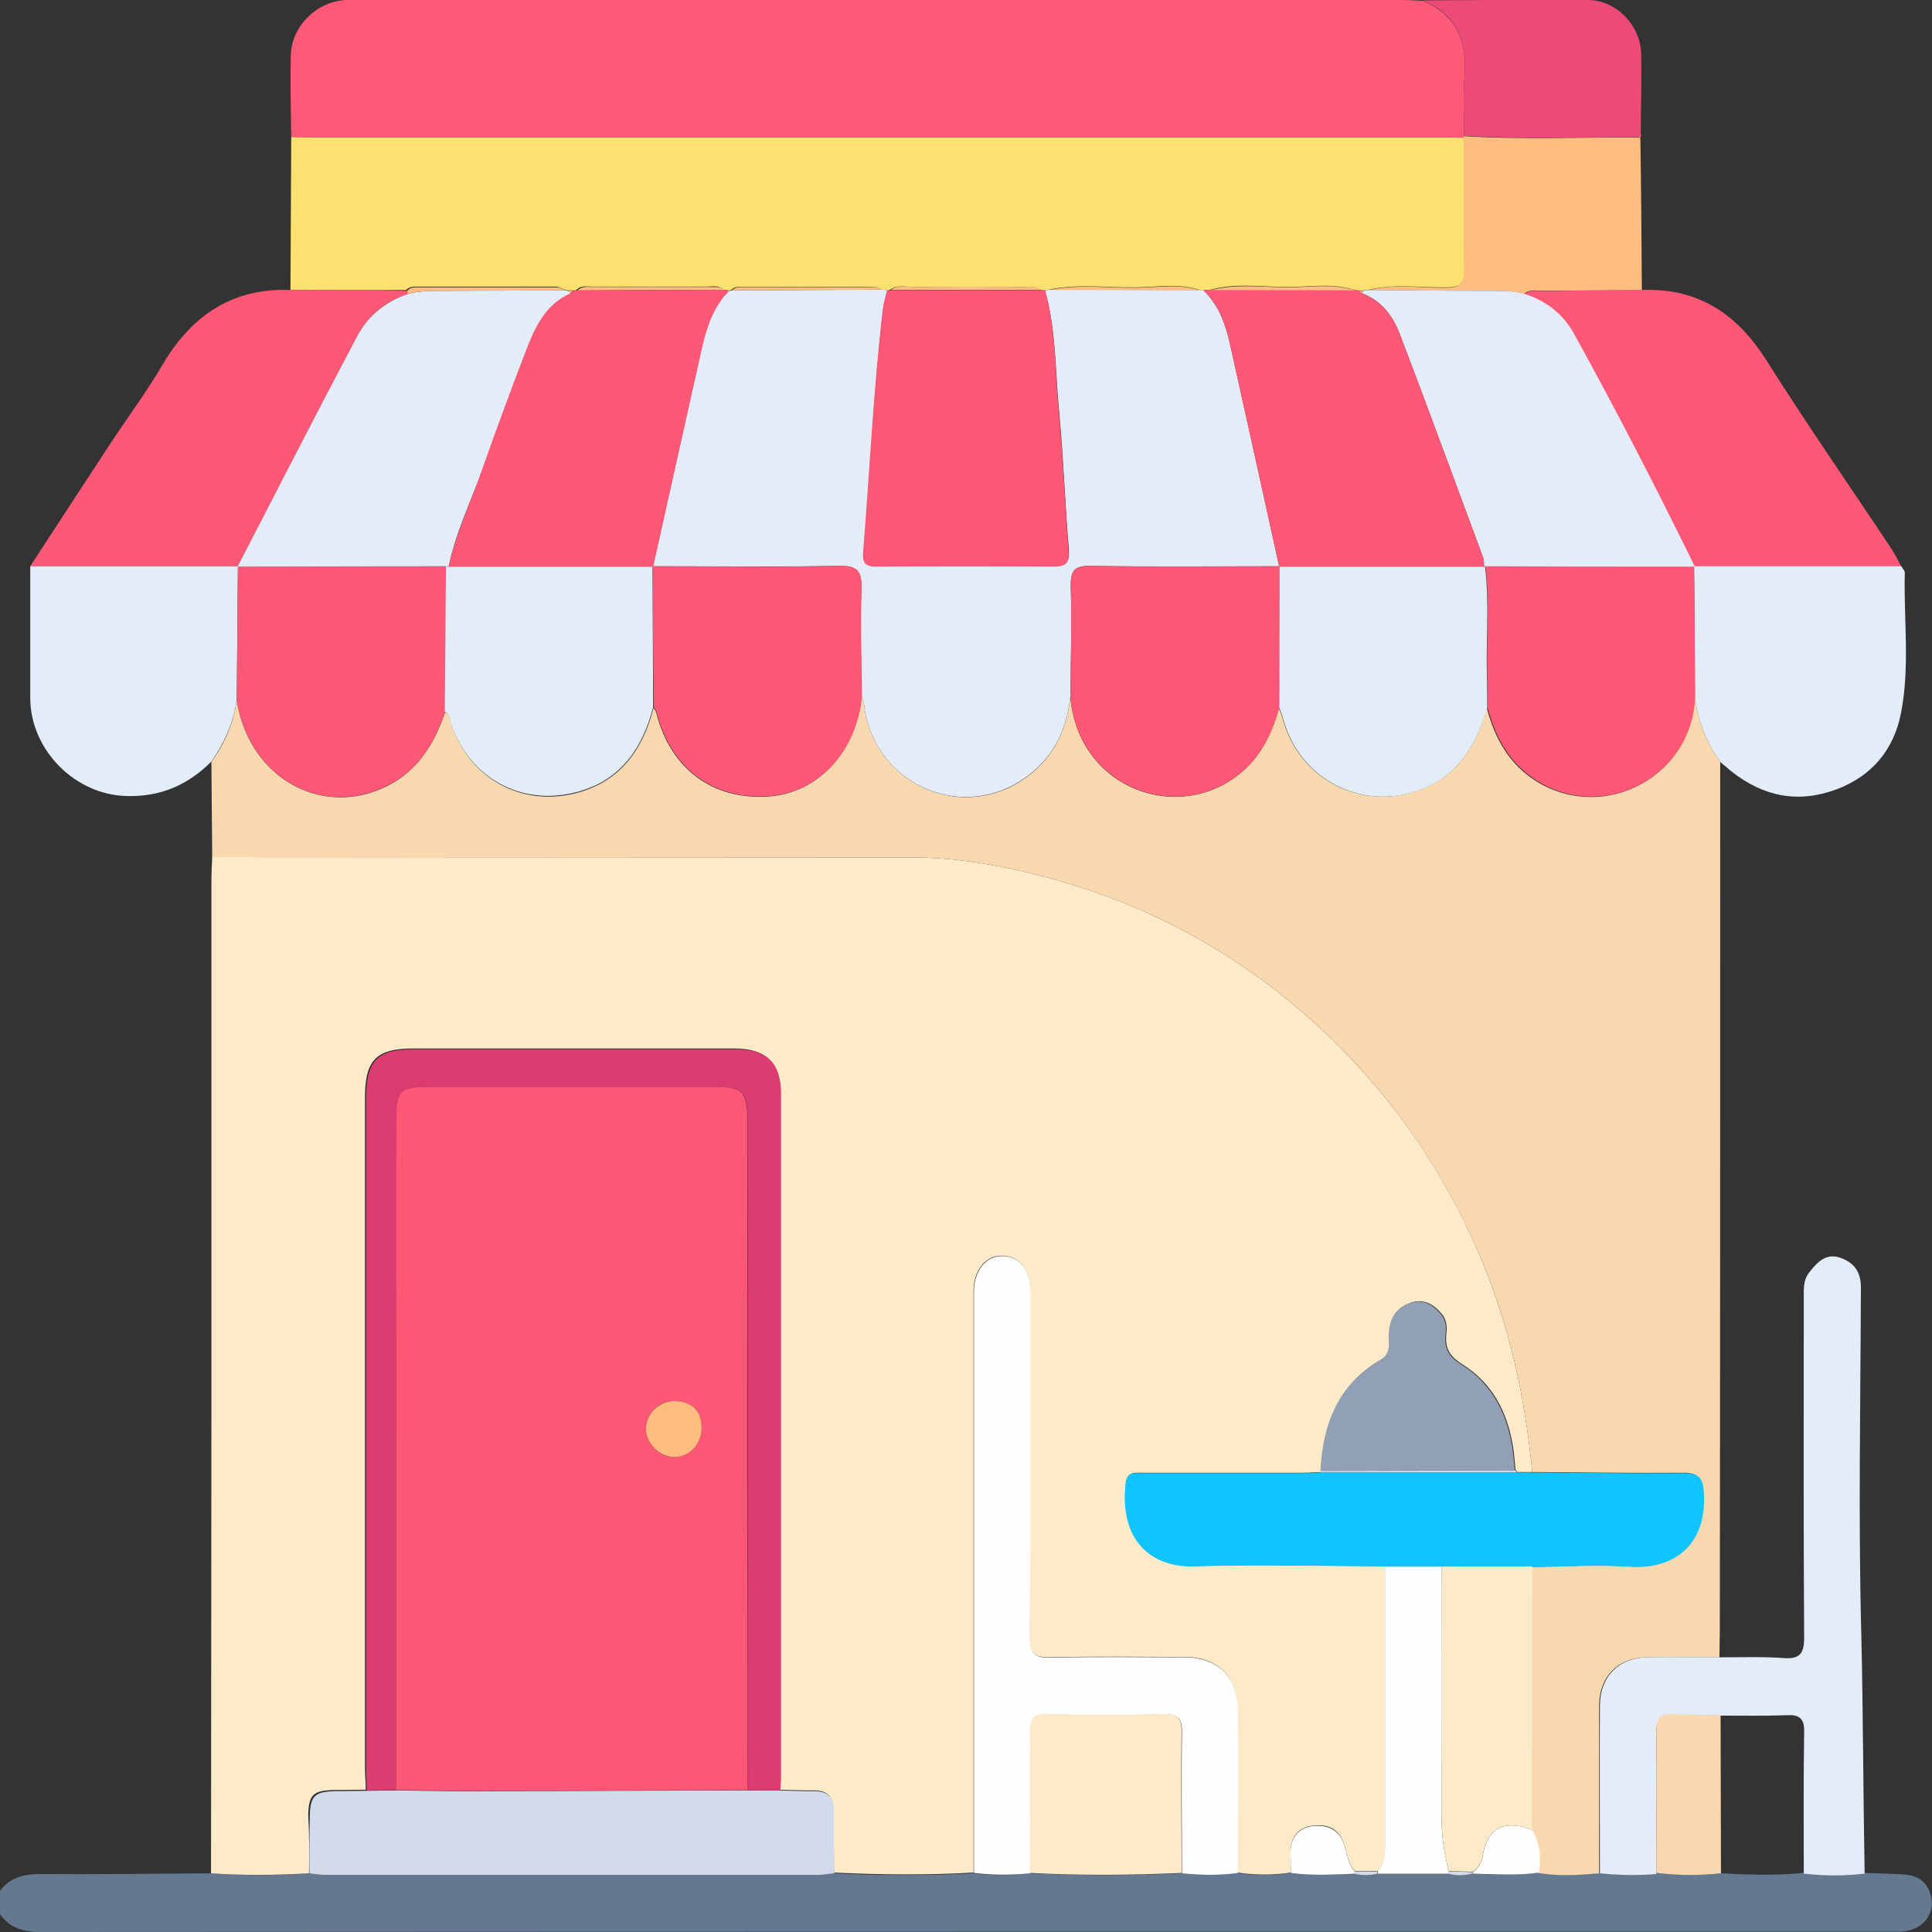 <svg width="35" height="35" viewBox="0 0 35 35" fill="none" xmlns="http://www.w3.org/2000/svg">
<rect x="0" y="0" width="35" height="35" fill="#333333" stroke="none"/>
<g clip-path="url(#clip0_4823_25566)">
<path d="M1.60593e-05 34.256C0.185 34.006 0.439 33.95 0.74 33.95C1.768 33.957 2.796 33.944 3.823 33.937C4.413 33.978 5.009 33.978 5.598 33.937C5.687 33.944 5.776 33.964 5.865 33.964C8.86 33.964 11.847 33.964 14.841 33.964C14.931 33.964 15.02 33.944 15.109 33.937C15.951 33.978 16.794 33.978 17.637 33.937C17.973 33.978 18.315 33.978 18.651 33.937C19.569 33.978 20.481 33.978 21.399 33.937C21.735 33.971 22.077 33.978 22.413 33.93C22.735 33.978 23.057 33.978 23.379 33.93C23.763 33.985 24.146 33.957 24.53 33.944C24.674 33.978 24.818 33.978 24.955 33.944C25.38 33.944 25.811 33.944 26.236 33.944C26.38 33.978 26.524 33.978 26.668 33.944C27.072 33.957 27.47 33.985 27.874 33.923C28.244 33.985 28.614 33.971 28.984 33.93C29.327 33.971 29.662 33.971 30.005 33.93C30.395 33.978 30.786 33.971 31.177 33.937C31.677 33.964 32.17 33.978 32.67 33.93C33.04 33.971 33.404 33.971 33.773 33.93C34.013 33.937 34.253 33.944 34.486 33.957C34.781 33.971 34.952 34.131 34.993 34.416C35.027 34.687 34.842 34.923 34.548 34.979C34.445 35 34.342 34.993 34.239 34.993C23.078 34.993 11.922 34.993 0.761 35C0.445 35 0.178 34.944 -0.007 34.666C1.60593e-05 34.534 1.60593e-05 34.395 1.60593e-05 34.256Z" fill="#64798F"/>
<path d="M5.598 33.937C5.009 33.971 4.413 33.978 3.823 33.937C3.823 31.08 3.83 28.231 3.83 25.374C3.83 22.24 3.83 19.112 3.83 15.978C3.83 15.825 3.837 15.679 3.844 15.526C8.079 15.526 12.313 15.533 16.548 15.533C17.151 15.533 17.74 15.617 18.329 15.742C20.741 16.256 22.81 17.41 24.51 19.217C25.462 20.231 26.216 21.385 26.778 22.678C27.333 23.956 27.627 25.291 27.758 26.667C27.668 26.667 27.573 26.667 27.483 26.667C27.477 26.646 27.47 26.639 27.456 26.632C27.442 26.521 27.436 26.403 27.422 26.292C27.333 25.631 27.059 25.068 26.49 24.714C26.257 24.568 26.175 24.422 26.202 24.165C26.216 24.04 26.209 23.908 26.12 23.803C25.969 23.623 25.784 23.519 25.551 23.602C25.311 23.685 25.195 23.866 25.174 24.123C25.161 24.304 25.25 24.506 25.01 24.637C24.256 25.075 23.975 25.791 23.934 26.639L23.941 26.667C23.818 26.674 23.694 26.681 23.564 26.681C22.612 26.681 21.659 26.681 20.7 26.681C20.57 26.681 20.426 26.653 20.398 26.861C20.275 27.96 20.926 28.39 21.625 28.37C22.783 28.335 23.941 28.37 25.099 28.37C25.099 30.052 25.099 31.733 25.099 33.415C25.099 33.596 25.085 33.756 24.962 33.895C24.825 33.895 24.681 33.895 24.544 33.895C24.414 33.756 24.407 33.561 24.345 33.395C24.249 33.117 24.037 33.04 23.776 33.075C23.516 33.109 23.386 33.276 23.379 33.547C23.379 33.672 23.386 33.798 23.386 33.923C23.064 33.971 22.742 33.971 22.42 33.923C22.42 32.943 22.427 31.963 22.42 30.976C22.413 30.364 22.057 30.017 21.454 30.017C20.645 30.017 19.837 30.003 19.028 30.024C18.713 30.031 18.651 29.926 18.651 29.628C18.665 27.55 18.658 25.471 18.658 23.393C18.658 22.99 18.459 22.747 18.151 22.747C17.849 22.747 17.637 23.011 17.637 23.393C17.637 26.903 17.637 30.413 17.637 33.923C16.794 33.971 15.951 33.964 15.109 33.923C15.109 33.554 15.102 33.186 15.102 32.811C15.102 32.547 14.985 32.428 14.732 32.435C14.526 32.435 14.321 32.428 14.115 32.422C14.122 32.338 14.129 32.262 14.129 32.178C14.129 28.057 14.129 23.929 14.129 19.807C14.129 19.244 13.875 18.994 13.3 18.994C11.361 18.994 9.428 18.994 7.489 18.994C6.818 18.994 6.612 19.203 6.612 19.877C6.612 23.929 6.612 27.987 6.612 32.039C6.612 32.164 6.626 32.289 6.626 32.422C6.434 32.422 6.242 32.428 6.05 32.428C5.674 32.435 5.591 32.512 5.584 32.887C5.605 33.248 5.605 33.596 5.598 33.937Z" fill="#FDEAC9"/>
<path d="M27.758 26.667C27.627 25.291 27.333 23.949 26.778 22.678C26.216 21.392 25.462 20.231 24.51 19.216C22.81 17.41 20.741 16.256 18.329 15.742C17.74 15.616 17.151 15.533 16.548 15.533C12.313 15.533 8.079 15.533 3.844 15.526C3.837 14.949 3.837 14.372 3.83 13.803C4.07 13.469 4.228 13.101 4.289 12.691C4.522 14.15 5.934 14.88 7.14 14.171C7.626 13.879 7.887 13.42 8.065 12.899C8.154 12.955 8.154 13.059 8.181 13.142C8.524 14.115 9.456 14.623 10.443 14.366C11.237 14.157 11.642 13.587 11.84 12.823C11.854 12.85 11.881 12.878 11.888 12.913C12.149 13.941 12.923 14.505 13.944 14.428C14.828 14.358 15.513 13.615 15.609 12.621C15.623 12.663 15.65 12.704 15.65 12.746C15.801 14.157 17.349 14.901 18.514 14.136C19.062 13.775 19.323 13.26 19.391 12.621C19.515 14.178 21.111 14.852 22.242 14.171C22.749 13.865 23.023 13.386 23.167 12.829C23.187 12.885 23.215 12.934 23.228 12.989C23.537 14.199 24.825 14.775 25.921 14.22C26.504 13.928 26.764 13.413 26.935 12.823C27.079 13.386 27.353 13.865 27.86 14.171C29.094 14.908 30.704 14.046 30.697 12.552C30.738 13.01 30.903 13.427 31.163 13.803C31.163 19.05 31.163 24.29 31.156 29.537C31.156 29.697 31.149 29.864 31.149 30.024C30.704 30.024 30.265 30.024 29.82 30.024C29.313 30.031 28.97 30.378 28.97 30.892C28.97 31.907 28.97 32.922 28.97 33.937C28.6 33.971 28.23 33.992 27.86 33.93C27.895 33.658 27.888 33.394 27.73 33.158C27.73 31.567 27.737 29.975 27.737 28.384C28.326 28.377 28.922 28.342 29.512 28.377C30.334 28.432 30.889 27.953 30.841 27.035C30.827 26.743 30.738 26.674 30.464 26.681C29.573 26.688 28.662 26.674 27.758 26.667Z" fill="#F8D8AF"/>
<path d="M5.262 5.254C5.269 4.33 5.269 3.406 5.276 2.481C5.434 2.481 5.598 2.488 5.756 2.488C12.532 2.488 19.302 2.488 26.079 2.488C26.229 2.488 26.373 2.495 26.524 2.495C26.524 3.287 26.517 4.087 26.531 4.879C26.538 5.143 26.449 5.206 26.195 5.206C25.736 5.213 25.27 5.136 24.811 5.247C24.77 5.254 24.729 5.261 24.681 5.261C24.654 5.261 24.633 5.261 24.605 5.261C24.585 5.261 24.558 5.254 24.537 5.254C24.14 5.122 23.729 5.199 23.324 5.199C22.865 5.199 22.399 5.122 21.94 5.247C21.892 5.254 21.844 5.254 21.796 5.261C21.776 5.261 21.755 5.261 21.735 5.254C21.358 5.129 20.974 5.199 20.59 5.206C20.063 5.213 19.528 5.136 19.001 5.247C18.973 5.254 18.953 5.254 18.925 5.261C18.905 5.261 18.884 5.254 18.857 5.254C18.761 5.171 18.637 5.206 18.528 5.199C17.87 5.199 17.205 5.192 16.548 5.199C16.404 5.199 16.253 5.15 16.116 5.254C16.095 5.261 16.075 5.261 16.054 5.261C16.027 5.254 15.999 5.254 15.972 5.247C15.897 5.178 15.801 5.199 15.712 5.199C14.985 5.199 14.259 5.199 13.533 5.199C13.43 5.199 13.327 5.171 13.245 5.254C13.224 5.261 13.211 5.261 13.19 5.261C13.163 5.254 13.135 5.254 13.108 5.247C13.019 5.164 12.916 5.192 12.813 5.192C12.121 5.192 11.422 5.192 10.73 5.192C10.627 5.192 10.525 5.164 10.442 5.254C10.422 5.261 10.395 5.261 10.374 5.261C10.347 5.261 10.326 5.261 10.299 5.261C10.278 5.261 10.251 5.254 10.23 5.247C10.175 5.226 10.127 5.192 10.072 5.192C9.23 5.192 8.387 5.192 7.544 5.192C7.476 5.192 7.407 5.199 7.359 5.254C6.674 5.261 5.968 5.254 5.262 5.254Z" fill="#FBE170"/>
<path d="M26.524 2.495C26.373 2.495 26.229 2.488 26.079 2.488C19.302 2.488 12.532 2.488 5.756 2.488C5.598 2.488 5.434 2.481 5.276 2.481C5.269 1.988 5.255 1.487 5.269 0.994C5.283 0.466 5.749 0.021 6.27 0C6.372 0 6.475 0 6.578 0C12.841 0 19.103 0 25.366 0C25.503 0 25.64 0.007 25.777 0.014C26.387 0.278 26.586 0.751 26.531 1.397C26.503 1.751 26.524 2.113 26.524 2.467V2.495Z" fill="#FE5976"/>
<path d="M28.984 33.937C28.984 32.922 28.977 31.907 28.984 30.892C28.984 30.378 29.327 30.031 29.834 30.024C30.279 30.017 30.718 30.024 31.163 30.024C31.547 30.024 31.937 30.01 32.321 30.038C32.609 30.058 32.684 29.947 32.684 29.669C32.67 27.626 32.677 25.583 32.677 23.539C32.677 23.366 32.663 23.185 32.78 23.046C32.917 22.872 33.075 22.698 33.328 22.782C33.575 22.865 33.712 23.025 33.712 23.324C33.705 25.416 33.664 27.501 33.719 29.593C33.753 31.045 33.753 32.498 33.78 33.943C33.41 33.985 33.047 33.985 32.677 33.943C32.677 33.089 32.67 32.234 32.684 31.379C32.691 31.129 32.595 31.059 32.369 31.073C31.971 31.087 31.574 31.08 31.177 31.08C30.889 31.08 30.608 31.087 30.32 31.073C30.08 31.059 30.005 31.143 30.005 31.386C30.019 32.241 30.005 33.096 30.005 33.95C29.662 33.978 29.327 33.971 28.984 33.937Z" fill="#E3ECF7"/>
<path d="M5.262 5.254C5.968 5.261 6.681 5.261 7.387 5.268C7.387 5.289 7.387 5.31 7.393 5.324C6.982 5.456 6.667 5.72 6.468 6.095C5.735 7.478 5.023 8.875 4.303 10.265L4.31 10.258C3.056 10.258 1.802 10.258 0.548 10.258C1.021 9.528 1.501 8.799 1.973 8.076C2.302 7.575 2.659 7.096 2.96 6.582C3.488 5.699 4.228 5.212 5.262 5.254Z" fill="#FE5876"/>
<path d="M29.744 5.254C30.752 5.212 31.464 5.678 31.999 6.526C32.732 7.687 33.52 8.819 34.281 9.966C34.342 10.063 34.39 10.161 34.445 10.265C33.191 10.265 31.937 10.265 30.69 10.265L30.697 10.272C29.998 8.847 29.265 7.436 28.504 6.046C28.312 5.699 28.004 5.449 27.613 5.33C27.723 5.24 27.853 5.275 27.977 5.275C28.566 5.261 29.155 5.261 29.744 5.254Z" fill="#FE5876"/>
<path d="M30.69 10.258C31.944 10.258 33.198 10.258 34.445 10.258C34.465 10.3 34.507 10.335 34.507 10.376C34.486 11.224 34.603 12.079 34.438 12.92C34.308 13.58 33.917 14.053 33.28 14.296C32.581 14.56 31.951 14.435 31.368 13.976C31.3 13.921 31.231 13.858 31.163 13.803C30.902 13.427 30.738 13.01 30.697 12.552C30.704 11.787 30.697 11.023 30.69 10.258Z" fill="#E3EDF8"/>
<path d="M0.548 10.258C1.802 10.258 3.056 10.258 4.31 10.258C4.303 11.064 4.296 11.877 4.289 12.684C4.228 13.094 4.063 13.462 3.83 13.796C3.405 14.22 2.912 14.435 2.309 14.421C1.364 14.407 0.548 13.587 0.548 12.642C0.548 11.85 0.548 11.05 0.548 10.258Z" fill="#E3EDF8"/>
<path d="M29.744 5.254C29.155 5.261 28.559 5.261 27.97 5.268C27.846 5.268 27.716 5.233 27.607 5.324C27.408 5.268 27.209 5.268 27.004 5.268C26.27 5.268 25.537 5.261 24.804 5.254C25.263 5.136 25.729 5.219 26.188 5.213C26.435 5.213 26.524 5.15 26.524 4.886C26.51 4.094 26.517 3.294 26.517 2.502V2.467C27.566 2.53 28.614 2.488 29.662 2.488C29.683 2.495 29.697 2.495 29.717 2.495C29.731 3.412 29.738 4.337 29.744 5.254Z" fill="#FDBD7E"/>
<path d="M29.669 2.481C28.621 2.488 27.572 2.523 26.524 2.46C26.524 2.106 26.503 1.744 26.531 1.39C26.586 0.744 26.387 0.271 25.777 0.007C26.778 -5.09194e-05 27.771 -0.007 28.771 -5.09196e-05C29.272 -5.09196e-05 29.724 0.459 29.731 0.973C29.744 1.452 29.724 1.939 29.724 2.425C29.703 2.446 29.69 2.467 29.669 2.481Z" fill="#EC4A79"/>
<path d="M29.669 2.481C29.69 2.46 29.703 2.446 29.724 2.426C29.731 2.446 29.731 2.467 29.724 2.488C29.71 2.495 29.69 2.488 29.669 2.481Z" fill="#FE5976"/>
<path d="M17.644 33.93C17.644 30.42 17.644 26.91 17.644 23.401C17.644 23.018 17.856 22.754 18.158 22.754C18.466 22.754 18.665 22.997 18.665 23.401C18.665 25.479 18.672 27.557 18.658 29.635C18.658 29.933 18.72 30.038 19.035 30.031C19.843 30.01 20.652 30.024 21.46 30.024C22.064 30.024 22.42 30.378 22.427 30.983C22.433 31.963 22.427 32.943 22.427 33.93C22.091 33.978 21.748 33.971 21.413 33.937C21.413 33.082 21.399 32.227 21.413 31.372C21.413 31.129 21.337 31.052 21.097 31.059C20.392 31.073 19.686 31.073 18.98 31.059C18.747 31.052 18.665 31.129 18.665 31.372C18.679 32.227 18.665 33.082 18.665 33.937C18.315 33.971 17.98 33.971 17.644 33.93Z" fill="#FEFEFE"/>
<path d="M14.122 32.435C14.328 32.442 14.533 32.449 14.739 32.449C14.999 32.442 15.116 32.567 15.109 32.825C15.102 33.193 15.109 33.561 15.116 33.937C15.027 33.943 14.937 33.964 14.848 33.964C11.854 33.964 8.867 33.964 5.872 33.964C5.783 33.964 5.694 33.95 5.605 33.937C5.605 33.596 5.605 33.248 5.612 32.908C5.619 32.533 5.701 32.456 6.078 32.449C6.27 32.449 6.461 32.442 6.653 32.442C6.831 32.442 7.003 32.435 7.181 32.435C7.75 32.442 8.318 32.456 8.88 32.449C10.436 32.449 11.991 32.435 13.546 32.435C13.731 32.435 13.93 32.435 14.122 32.435Z" fill="#D1DBEC"/>
<path d="M18.658 33.93C18.658 33.075 18.672 32.22 18.658 31.365C18.658 31.122 18.733 31.046 18.973 31.052C19.679 31.066 20.385 31.066 21.09 31.052C21.33 31.046 21.406 31.122 21.406 31.365C21.392 32.22 21.406 33.075 21.406 33.93C20.487 33.971 19.569 33.978 18.658 33.93Z" fill="#FDEAC9"/>
<path d="M24.955 33.902C25.078 33.763 25.092 33.596 25.092 33.422C25.092 31.741 25.092 30.059 25.092 28.377C25.435 28.377 25.777 28.377 26.12 28.377C26.12 29.864 26.127 31.358 26.113 32.846C26.113 33.207 26.147 33.554 26.25 33.902C26.243 33.916 26.243 33.93 26.243 33.944C25.818 33.944 25.387 33.944 24.962 33.944C24.962 33.93 24.962 33.916 24.955 33.902Z" fill="#FEFEFE"/>
<path d="M31.17 31.066C31.17 32.025 31.177 32.977 31.177 33.937C30.786 33.978 30.395 33.978 30.005 33.929C30.005 33.075 30.019 32.22 30.005 31.365C30.005 31.122 30.08 31.038 30.32 31.052C30.601 31.073 30.882 31.066 31.17 31.066Z" fill="#F8D8AF"/>
<path d="M27.751 33.151C27.908 33.388 27.915 33.652 27.881 33.923C27.483 33.985 27.079 33.95 26.675 33.944L26.682 33.916C26.778 33.846 26.839 33.742 26.86 33.631C26.949 33.04 27.333 32.984 27.751 33.151Z" fill="#FEFEFE"/>
<path d="M23.386 33.93C23.386 33.805 23.379 33.679 23.379 33.554C23.386 33.29 23.516 33.117 23.776 33.082C24.03 33.054 24.249 33.13 24.345 33.401C24.407 33.568 24.414 33.763 24.544 33.902C24.537 33.916 24.537 33.93 24.544 33.944C24.153 33.958 23.77 33.985 23.386 33.93Z" fill="#FEFEFE"/>
<path d="M24.53 33.944C24.53 33.93 24.53 33.916 24.53 33.902C24.667 33.902 24.811 33.902 24.948 33.902C24.955 33.916 24.955 33.93 24.955 33.944C24.818 33.978 24.674 33.978 24.53 33.944Z" fill="#D1DBEC"/>
<path d="M26.675 33.916L26.668 33.944C26.524 33.978 26.38 33.985 26.236 33.944C26.236 33.93 26.236 33.916 26.243 33.902C26.394 33.902 26.531 33.909 26.675 33.916Z" fill="#D1DBEC"/>
<path d="M7.174 32.428C6.996 32.428 6.825 32.435 6.646 32.435C6.64 32.31 6.633 32.185 6.633 32.053C6.633 28.001 6.633 23.942 6.633 19.891C6.633 19.21 6.838 19.008 7.51 19.008C9.449 19.008 11.381 19.008 13.32 19.008C13.896 19.008 14.149 19.251 14.149 19.821C14.149 23.942 14.149 28.071 14.149 32.192C14.149 32.276 14.143 32.352 14.136 32.435C13.944 32.435 13.745 32.435 13.553 32.428C13.553 28.384 13.553 24.346 13.546 20.301C13.546 19.779 13.457 19.689 12.957 19.689C11.251 19.689 9.538 19.689 7.832 19.689C7.236 19.689 7.188 19.745 7.188 20.335C7.174 24.366 7.174 28.398 7.174 32.428Z" fill="#DD3C71"/>
<path d="M26.12 28.377C25.777 28.377 25.435 28.377 25.092 28.377C23.934 28.37 22.776 28.342 21.618 28.377C20.919 28.397 20.268 27.966 20.392 26.868C20.412 26.66 20.556 26.688 20.693 26.688C21.645 26.688 22.598 26.688 23.557 26.688C23.68 26.688 23.804 26.681 23.934 26.674C25.119 26.674 26.305 26.674 27.49 26.674C27.579 26.674 27.675 26.674 27.764 26.674C28.676 26.681 29.58 26.695 30.491 26.688C30.765 26.688 30.848 26.75 30.868 27.042C30.923 27.953 30.368 28.432 29.539 28.384C28.95 28.342 28.36 28.384 27.764 28.39C27.209 28.377 26.661 28.377 26.12 28.377Z" fill="#10C5FE"/>
<path d="M23.92 26.646C23.961 25.805 24.242 25.082 24.996 24.645C25.229 24.506 25.14 24.311 25.16 24.13C25.181 23.873 25.297 23.692 25.537 23.609C25.777 23.526 25.955 23.63 26.106 23.811C26.195 23.915 26.202 24.047 26.188 24.172C26.161 24.429 26.243 24.575 26.476 24.721C27.045 25.075 27.319 25.638 27.408 26.299C27.422 26.41 27.428 26.528 27.442 26.639C26.27 26.639 25.099 26.639 23.92 26.646Z" fill="#91A0B4"/>
<path d="M23.92 26.646C25.099 26.646 26.277 26.639 27.449 26.639C27.463 26.646 27.477 26.66 27.477 26.674C26.291 26.674 25.106 26.674 23.92 26.674C23.927 26.667 23.92 26.646 23.92 26.646Z" fill="#D1DBEC"/>
<path d="M18.932 5.261C18.959 5.254 18.98 5.254 19.007 5.247C19.919 5.247 20.83 5.254 21.741 5.254C21.762 5.261 21.782 5.261 21.803 5.261C22.077 5.525 22.201 5.866 22.283 6.234C22.584 7.575 22.879 8.917 23.174 10.265L23.18 10.258C22.043 10.258 20.905 10.272 19.768 10.251C19.453 10.244 19.391 10.341 19.398 10.64C19.419 11.293 19.398 11.954 19.391 12.614C19.323 13.253 19.062 13.768 18.514 14.129C17.342 14.901 15.794 14.15 15.65 12.739C15.643 12.697 15.623 12.656 15.609 12.614C15.602 11.968 15.581 11.321 15.602 10.675C15.616 10.355 15.54 10.244 15.198 10.251C14.074 10.272 12.95 10.258 11.82 10.258L11.827 10.265C12.121 8.944 12.416 7.624 12.71 6.303C12.8 5.921 12.916 5.553 13.204 5.268C13.224 5.268 13.238 5.268 13.259 5.261C14.17 5.254 15.081 5.254 15.993 5.247C16.02 5.254 16.047 5.254 16.075 5.261C16.047 5.372 16.013 5.483 15.999 5.595C15.828 7.061 15.767 8.534 15.643 10.001C15.623 10.237 15.725 10.265 15.917 10.258C16.972 10.251 18.035 10.251 19.09 10.258C19.316 10.258 19.378 10.188 19.364 9.959C19.295 9.146 19.268 8.326 19.192 7.513C19.117 6.769 19.138 6.005 18.932 5.261Z" fill="#E3ECF7"/>
<path d="M30.69 10.258C30.697 11.023 30.704 11.78 30.711 12.545C30.711 14.039 29.101 14.901 27.874 14.164C27.367 13.858 27.093 13.379 26.949 12.816C26.949 12.6 26.949 12.385 26.942 12.162C26.928 11.523 26.99 10.891 26.908 10.251C28.169 10.265 29.429 10.265 30.69 10.258Z" fill="#FE5876"/>
<path d="M11.826 10.258C12.95 10.258 14.074 10.279 15.205 10.251C15.547 10.244 15.616 10.355 15.609 10.675C15.588 11.321 15.609 11.968 15.616 12.614C15.52 13.608 14.835 14.351 13.951 14.421C12.923 14.498 12.155 13.928 11.895 12.906C11.888 12.871 11.868 12.843 11.847 12.816C11.833 11.961 11.826 11.113 11.826 10.258Z" fill="#FE5876"/>
<path d="M19.391 12.614C19.398 11.954 19.412 11.3 19.398 10.64C19.391 10.348 19.453 10.244 19.768 10.251C20.905 10.272 22.043 10.258 23.18 10.258C23.18 11.113 23.173 11.968 23.173 12.822C23.023 13.386 22.755 13.858 22.248 14.164C21.118 14.852 19.514 14.171 19.391 12.614Z" fill="#FE5876"/>
<path d="M4.289 12.684C4.296 11.877 4.303 11.064 4.31 10.258L4.303 10.265C5.564 10.265 6.825 10.258 8.085 10.258C8.078 11.134 8.072 12.016 8.065 12.892C7.887 13.413 7.633 13.879 7.14 14.164C5.934 14.88 4.522 14.143 4.289 12.684Z" fill="#FE5876"/>
<path d="M8.058 12.892C8.065 12.016 8.072 11.134 8.079 10.258C8.092 10.265 8.106 10.265 8.12 10.265C9.353 10.265 10.586 10.265 11.827 10.265L11.82 10.258C11.827 11.113 11.827 11.961 11.833 12.809C11.635 13.573 11.23 14.15 10.436 14.352C9.449 14.609 8.517 14.101 8.174 13.128C8.147 13.052 8.154 12.948 8.058 12.892Z" fill="#E3EDF8"/>
<path d="M23.174 12.823C23.174 11.968 23.18 11.113 23.18 10.258L23.174 10.265C24.414 10.265 25.647 10.265 26.887 10.265L26.901 10.258C26.983 10.89 26.922 11.53 26.935 12.169C26.942 12.385 26.942 12.6 26.942 12.823C26.764 13.406 26.51 13.921 25.928 14.22C24.832 14.775 23.544 14.199 23.235 12.989C23.221 12.927 23.194 12.878 23.174 12.823Z" fill="#E3EDF8"/>
<path d="M26.12 28.377C26.668 28.377 27.209 28.377 27.758 28.377C27.758 29.968 27.751 31.56 27.751 33.151C27.333 32.984 26.949 33.04 26.86 33.624C26.839 33.735 26.778 33.839 26.682 33.909C26.538 33.902 26.394 33.902 26.25 33.895C26.147 33.554 26.113 33.2 26.113 32.839C26.12 31.358 26.12 29.871 26.12 28.377Z" fill="#FDEAC9"/>
<path d="M8.127 10.265C8.113 10.265 8.099 10.258 8.085 10.258C6.825 10.258 5.564 10.265 4.303 10.265C5.023 8.875 5.735 7.478 6.468 6.095C6.667 5.72 6.982 5.463 7.393 5.324C7.592 5.268 7.798 5.268 8.003 5.268C8.757 5.268 9.504 5.261 10.258 5.261C10.278 5.268 10.299 5.275 10.326 5.275C10.326 5.296 10.326 5.31 10.333 5.324C9.874 5.525 9.689 5.949 9.524 6.387C9.257 7.082 9.004 7.784 8.75 8.486C8.531 9.077 8.257 9.646 8.127 10.265Z" fill="#E3ECF7"/>
<path d="M26.901 10.258L26.887 10.265C26.88 10.21 26.887 10.147 26.867 10.098C26.366 8.75 25.873 7.402 25.359 6.053C25.236 5.727 25.03 5.449 24.681 5.317C24.688 5.303 24.688 5.282 24.688 5.268C24.729 5.261 24.77 5.254 24.818 5.254C25.551 5.261 26.284 5.268 27.017 5.268C27.223 5.268 27.422 5.268 27.62 5.324C28.011 5.449 28.319 5.692 28.511 6.04C29.279 7.429 30.005 8.84 30.704 10.265C29.429 10.265 28.169 10.265 26.901 10.258Z" fill="#E3ECF7"/>
<path d="M18.932 5.261C19.138 5.998 19.11 6.769 19.186 7.52C19.261 8.333 19.295 9.153 19.357 9.966C19.377 10.195 19.316 10.265 19.083 10.265C18.028 10.258 16.965 10.258 15.91 10.265C15.719 10.265 15.616 10.244 15.636 10.008C15.753 8.541 15.821 7.068 15.993 5.602C16.006 5.49 16.041 5.379 16.068 5.268C16.088 5.268 16.109 5.268 16.13 5.261C17.041 5.261 17.952 5.261 18.863 5.261C18.891 5.261 18.912 5.261 18.932 5.261Z" fill="#FE5876"/>
<path d="M24.681 5.317C25.023 5.449 25.236 5.727 25.359 6.053C25.873 7.395 26.366 8.75 26.867 10.098C26.887 10.147 26.88 10.209 26.887 10.265C25.647 10.265 24.414 10.265 23.174 10.265C22.879 8.924 22.577 7.582 22.283 6.234C22.201 5.873 22.084 5.525 21.803 5.261C21.851 5.254 21.899 5.254 21.947 5.247C22.81 5.247 23.68 5.254 24.544 5.254C24.564 5.254 24.592 5.261 24.612 5.261C24.633 5.289 24.66 5.303 24.681 5.317Z" fill="#FE5876"/>
<path d="M8.126 10.265C8.264 9.647 8.538 9.077 8.743 8.479C8.99 7.777 9.25 7.075 9.517 6.38C9.682 5.949 9.867 5.525 10.326 5.317C10.347 5.303 10.374 5.282 10.395 5.268C10.415 5.268 10.442 5.261 10.463 5.261C11.354 5.261 12.245 5.261 13.128 5.254C13.156 5.261 13.183 5.261 13.211 5.268C12.923 5.553 12.806 5.921 12.717 6.304C12.423 7.624 12.128 8.945 11.833 10.265C10.593 10.265 9.36 10.265 8.126 10.265Z" fill="#FE5876"/>
<path d="M10.251 5.261C9.497 5.261 8.75 5.268 7.996 5.268C7.791 5.268 7.585 5.268 7.386 5.324C7.38 5.303 7.38 5.282 7.38 5.268C7.428 5.206 7.496 5.206 7.565 5.206C8.407 5.206 9.25 5.206 10.093 5.206C10.148 5.206 10.203 5.24 10.251 5.261Z" fill="#FDBD7E"/>
<path d="M15.993 5.247C15.081 5.254 14.17 5.254 13.259 5.261C13.341 5.178 13.45 5.206 13.546 5.206C14.273 5.206 14.999 5.206 15.725 5.206C15.821 5.199 15.917 5.185 15.993 5.247Z" fill="#FDBD7E"/>
<path d="M21.741 5.261C20.83 5.261 19.919 5.254 19.007 5.254C19.535 5.143 20.07 5.219 20.597 5.213C20.981 5.206 21.364 5.136 21.741 5.261Z" fill="#FDBD7E"/>
<path d="M18.87 5.254C17.959 5.254 17.048 5.254 16.137 5.254C16.267 5.15 16.424 5.199 16.568 5.199C17.226 5.192 17.891 5.192 18.548 5.199C18.651 5.199 18.768 5.171 18.87 5.254Z" fill="#FDBD7E"/>
<path d="M13.128 5.254C12.238 5.254 11.347 5.254 10.463 5.261C10.545 5.178 10.655 5.199 10.751 5.199C11.443 5.199 12.142 5.199 12.834 5.199C12.93 5.206 13.039 5.178 13.128 5.254Z" fill="#FDBD7E"/>
<path d="M24.544 5.261C23.681 5.261 22.81 5.254 21.947 5.254C22.406 5.136 22.872 5.205 23.331 5.205C23.735 5.205 24.146 5.129 24.544 5.261Z" fill="#FDBD7E"/>
<path d="M24.681 5.317C24.66 5.303 24.633 5.282 24.612 5.268C24.64 5.268 24.66 5.268 24.688 5.268C24.688 5.289 24.688 5.303 24.681 5.317Z" fill="#FDBD7E"/>
<path d="M10.388 5.268C10.367 5.282 10.34 5.303 10.319 5.317C10.312 5.303 10.312 5.282 10.312 5.268C10.34 5.268 10.367 5.268 10.388 5.268Z" fill="#FDBD7E"/>
<path d="M7.174 32.428C7.174 28.398 7.174 24.366 7.181 20.336C7.181 19.745 7.236 19.689 7.825 19.689C9.531 19.689 11.244 19.689 12.95 19.689C13.45 19.689 13.54 19.78 13.54 20.301C13.54 24.346 13.54 28.384 13.546 32.428C11.991 32.435 10.436 32.442 8.88 32.442C8.312 32.449 7.743 32.435 7.174 32.428ZM12.203 25.381C11.922 25.381 11.69 25.631 11.703 25.909C11.71 26.16 11.977 26.41 12.224 26.396C12.505 26.382 12.717 26.146 12.71 25.847C12.704 25.548 12.512 25.381 12.203 25.381Z" fill="#FE5876"/>
<path d="M12.203 25.381C12.519 25.381 12.704 25.548 12.71 25.847C12.717 26.146 12.505 26.389 12.224 26.396C11.97 26.403 11.71 26.16 11.703 25.909C11.69 25.631 11.922 25.388 12.203 25.381Z" fill="#FDBD7E"/>
</g>
<defs>
<clipPath id="clip0_4823_25566">
<rect width="35" height="35" fill="white"/>
</clipPath>
</defs>
</svg>
